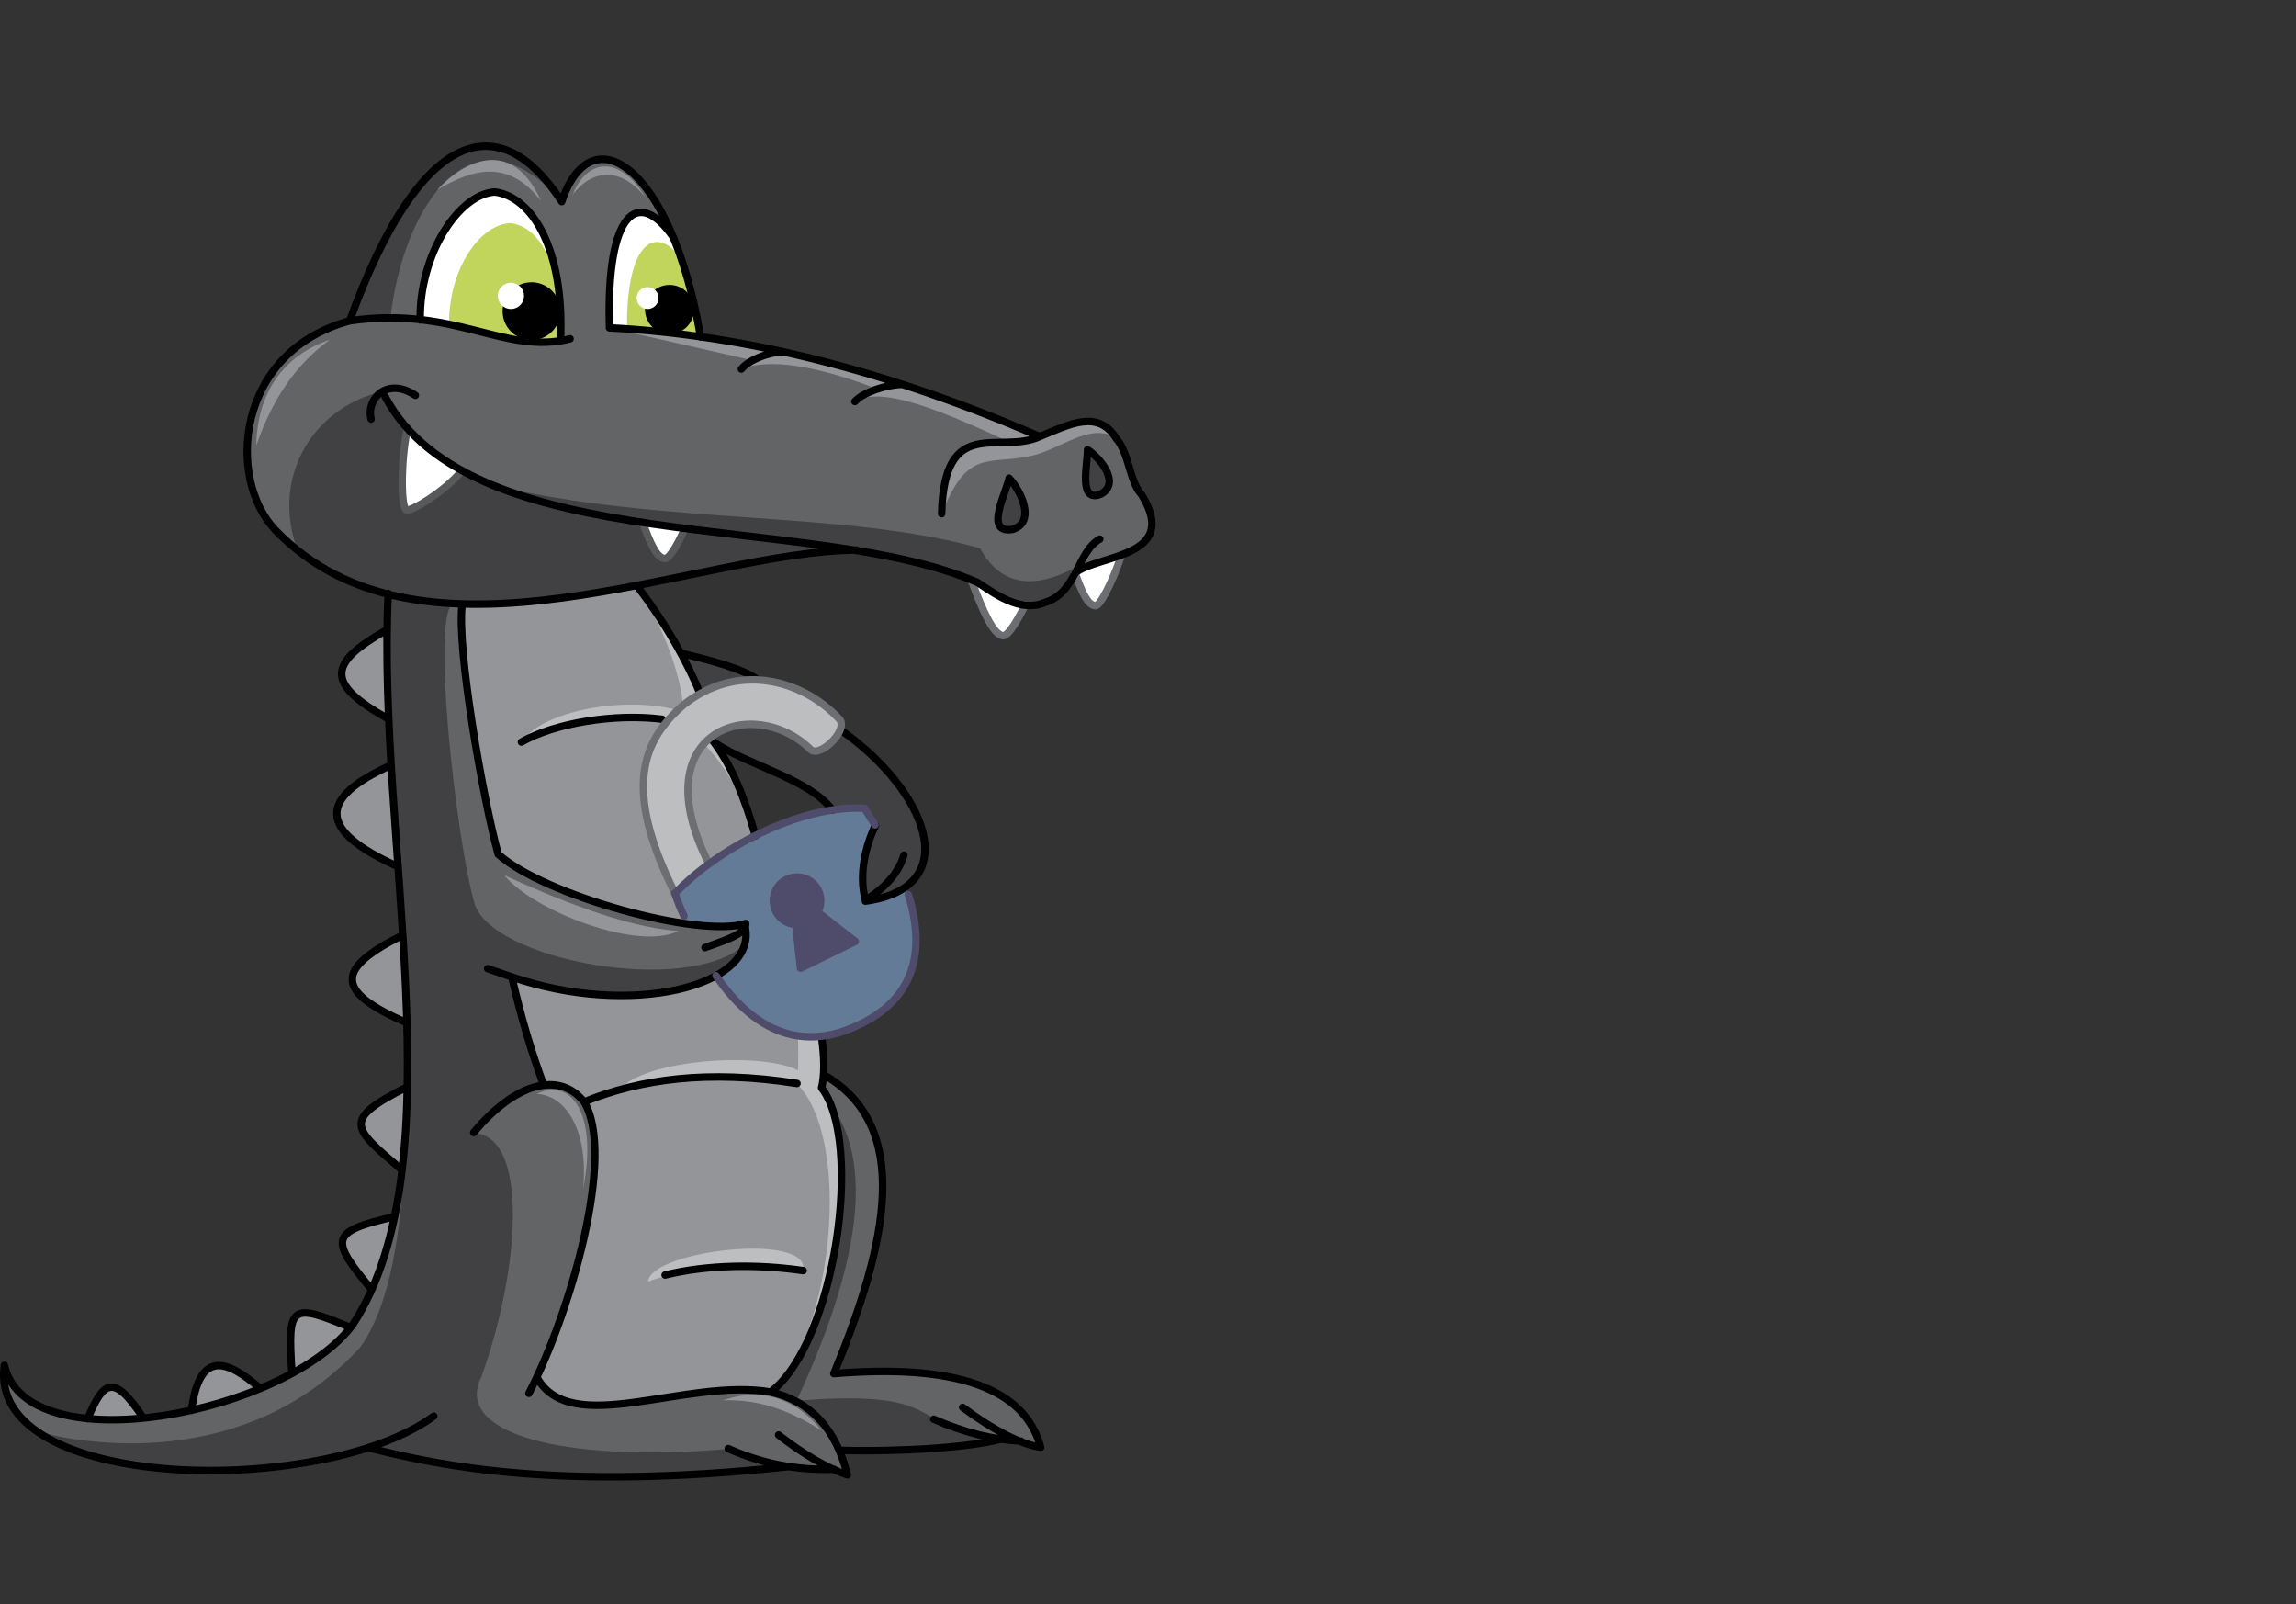 <?xml version="1.0" encoding="utf-8"?>
<!-- Generator: Adobe Illustrator 21.1.0, SVG Export Plug-In . SVG Version: 6.00 Build 0)  -->
<svg version="1.1" id="Layer_1" xmlns="http://www.w3.org/2000/svg" xmlns:xlink="http://www.w3.org/1999/xlink" x="0px" y="0px"
	 viewBox="0 0 524 366" style="enable-background:new 0 0 524 366;" xml:space="preserve">
<rect x="0" y="0" width="524" height="366" fill="#333333" stroke="none"/>
<style type="text/css">
	.st0{fill-rule:evenodd;clip-rule:evenodd;fill:#939598;}
	.st1{fill-rule:evenodd;clip-rule:evenodd;fill:#414042;}
	.st2{fill-rule:evenodd;clip-rule:evenodd;fill:#636466;}
	.st3{fill-rule:evenodd;clip-rule:evenodd;fill:#BCBEC0;}
	.st4{fill-rule:evenodd;clip-rule:evenodd;fill:#647B98;}
	.st5{fill:none;stroke:#000000;stroke-width:1.7;stroke-linecap:round;stroke-linejoin:round;stroke-miterlimit:22.926;}
	.st6{fill-rule:evenodd;clip-rule:evenodd;fill:#FFFFFF;}
	.st7{fill:none;stroke:#6D6E71;stroke-width:1.7;stroke-linecap:round;stroke-linejoin:round;stroke-miterlimit:22.926;}
	.st8{fill-rule:evenodd;clip-rule:evenodd;fill:#C1D55D;}
	.st9{fill:none;stroke:#58595B;stroke-width:1.7;stroke-linecap:round;stroke-linejoin:round;stroke-miterlimit:22.926;}
	.st10{fill-rule:evenodd;clip-rule:evenodd;}
	.st11{fill:none;stroke:#4F4B6A;stroke-width:1.7;stroke-linecap:round;stroke-linejoin:round;stroke-miterlimit:22.926;}
	.st12{fill-rule:evenodd;clip-rule:evenodd;fill:#4F4B6A;}
</style>
<path class="st0" d="M43.6,323l8.9-2.7l6.9-3.5C48,308.4,46,310.3,43.6,323z M66.6,312.6c5.5-2.4,9.9-5.7,13.2-9.9
	C66.5,297.2,65.5,297.7,66.6,312.6z M84.9,294.2l5.2-16.6C75.2,281,75.2,282.7,84.9,294.2z M91.7,266.9l1.2-18.9
	C77.9,255.6,80.6,257.3,91.7,266.9z M88.6,164l-0.3-20.3C75.2,151.2,74.2,155.9,88.6,164z M90.8,197.6l-1.6-23.1
	C72.6,182.1,72.5,189.4,90.8,197.6z M92.8,233.3l-0.9-19.9C76.9,221,76.3,226.2,92.8,233.3z M19.7,324.3l13-0.8
	C25.9,313.2,23.3,315.7,19.7,324.3z"/>
<path class="st1" d="M155.7,149.1l10.9,2.7l5.4,3.4l-6.9,0.9l-5.2,2.2l-2.4-6.1L155.7,149.1z M190,184.8c-5-6.4-13.8-8.3-26.2-14.4
	l-2.5-3.2c7.3-7.6,15-7.3,23.1-0.5l2,0.2l3-2.1c12.1,8.7,25.5,22.1,21.2,32.5c-1.3,4.6-6.3,7-13,8.3c-1.2-5.7-0.4-11.4,2.3-17.1
	l-2.6-4L190,184.8z"/>
<path class="st2" d="M233,328.8l-4.7-0.5c-11.1,2.9-23.6,3.1-36.5,2.5L176,317.5l12-72.4c20.2,11.6,14.8,37.9,2.3,68.2
	c27.9-2.3,43.6,3.3,47.2,16.8L233,328.8z"/>
<path class="st1" d="M226.6,328.8l-5.6,1c-12.2,1.2-22.7,1.6-35.6,1l-15.8-13.3l12-72.4c20.2,11.6,16.2,40.1,0.2,74.5
	c27.9-2.3,27.4,3.1,34.9,5.6L226.6,328.8z"/>
<path class="st2" d="M116.8,222.9c2.8,12.6,3.4,14.6,7.3,24.7c12.6-3.7,18.4,19.9-1.6,66.6l53.6,3.2c9.4,2.7,15.2,9.1,17.3,19.1
	l-3.2-1.3l-10.1-0.6c-34.7,4.2-69.7,2.5-95.1-4.6c-21.9,11.2-87.9,8.1-84-18.4c4.3,21.8,62.4,12.1,78.8-8.8
	c8.4-11.5,13-29.3,13.2-54.7c0.9-36.8-5.9-77.7-4.4-112.6l18.8,2.2c-0.9,5.2,2.2,42.3,6.4,57.3c14.2,9.3,39.7-20,47.6-27.7l7.4,12.6
	l1.4,31.8C174.1,225.8,141,227.4,116.8,222.9z"/>
<path class="st3" d="M145,133.2c-15.6,3.4-28.2,4.8-37.7,4.5c-2.8,9.9-0.1,27.7,4.9,50.6c12.6,9.2,75,17.3,52.3-16.1l3.6,6.2l1,4.3
	l1.1,29.5c2.7,8.6-19.4,22.6-53,10.9c2.7,12.9,3.6,15.8,6.9,24.7c17.9-1.5,14.4,27.6-1.6,66.6c9.3,15,33.2-0.2,53.4,3.4
	c15.1-14.2,21.3-51.5,11.5-69.3c1.2-13.1-3.1-30.6-12.9-52.5l-5.5-13.4l-0.7-3.7l-3.6-6.9l-3.4-4.7C161.4,157.5,155.3,146,145,133.2
	z"/>
<path class="st0" d="M145,133.2c-15.6,3.4-30,5-39.5,4.6c-0.6,10.1,3.1,34.2,8.2,57.1c18.7,13,47,19.3,56.1,15.4l0.4,1.3
	c2.5,12.9-26.6,20.1-53.3,11.3l7.3,24.7c17.9-1.5,14.4,27.6-1.6,66.6c9.3,15,33.2-0.2,53.4,3.4c14.1-13.2,18.6-57.5,5.9-70.3
	c2-21.2-6.5-70.3-27-82.2C158.2,162.3,152.6,143.9,145,133.2z"/>
<path class="st4" d="M206.7,202.3l-4.2,2l-5,1.1c-1.1-5.3-0.9-10.8,2.1-16.6l-2.3-4.4c-18.5,1.1-32.9,7.6-43.3,19.5l2.8,6.8l7.5,0.7
	l5.8-0.3c1,3.1-0.3,6.8-6.7,11.6c8.7,12.7,19.3,16.9,31.1,11.9C207,229.4,212.7,219,206.7,202.3z"/>
<path class="st3" d="M182.1,244.2c-8.6-4.4-35.4-2.4-40.8,4.5c16-3.8,34.4-4.5,44-0.1L182.1,244.2z M158.4,163.4
	c-12.1-5.6-34.8-1.7-39.4,6c11.7-6.1,25.8-6.8,42.3-2.1L158.4,163.4z M147.9,292.4c13.5-4.9,27.6-4.2,35.4-2.5
	C185.1,281,148.5,285.3,147.9,292.4z"/>
<path class="st5" d="M187.5,236.6c0.7,4.8,0.7,8.9,0,11.6c9.6,12.3,3.2,57.9-11.5,69.3 M162.2,168.4c4.7,5.9,7.8,13.7,10.2,22.3
	 M145,133.2c6.8,8.7,12.1,18.3,14.8,25.1 M197.5,205.4c4.6-2.9,7.6-6.3,8.8-10.3 M191.8,166.5c19.6,13.7,28.7,35.9,5.7,39.1
	 M190,184.8c-5.5-7.1-18.5-9.9-26.7-15.2 M173,155.2c-3-2.6-11.9-4.8-17.3-6.1 M197.5,205.4c-1.6-6,0.1-12.6,2.3-17.1 M151.1,164.1
	c-10.8-1.4-24.6,0.9-32.1,5.2"/>
<path class="st2" d="M195.3,125.6c11.2,1.2,20.4,3.6,27.7,7.3c10.3,7.9,17.7,7.2,22.2-2.2c5-6,24.1-1.3,15.1-17.9l-2.8-6.3
	c-2.3-8.8-7.8-13-20.3-6.8c-20.5-9.2-44.8-17.3-77.4-22.7c-6.7-39.1-25-51.1-31.7-30.9c-14.2-21.9-32.4-16.9-48.5,27.2
	c-26.5,9.5-28.1,36-17,47.7C96.4,156.1,158.9,125.7,195.3,125.6z"/>
<path class="st1" d="M89.1,72.6c2.8-25,18.4-50,39.1-26.6C114,24.1,95.8,29.1,79.8,73.2L89.1,72.6z M195.3,125.6
	c11.2,1.2,20.4,3.6,27.7,7.3c10.3,7.9,17.7,7.2,22.2-2.2c5-6-12.5,11-21.5-5.6c-31.2-8.8-72.2-5.1-111.8-14.5
	c-9.6-3.1-17.7-10.2-24.4-21.4c-17.2,4.1-25.7,20.9-19.4,36.8c6.7,4.6,13.5,7.7,20.4,9.5h-0.1c-1.5,34.9,5.3,75.9,4.4,112.6
	c-0.2,25.4-2.3,47.8-10.6,59.3c-26.4,28.7-63.8,22-74.1,19.1c15.5,11.7,57.5,11.5,75.9,3.9c25.5,7.1,61.5,8.4,96,4.3l-13.9-4.1
	c-38.5,3.2-62.5-3.8-56.3-16.3c8.8-24.2,11.1-55.2-1.7-55.8l7-6.8l9-4.1c-3.9-10.1-5-13.1-6.9-24.7c28.8,9.2,53.6,1.7,53-11.3
	l-0.2,3.9c-13.4,12-58.6,3.4-61.8-9.7c-4.2-15-9.9-66.2-4.7-68.1h-0.3C130.3,139.3,160,127.8,195.3,125.6z"/>
<path class="st6" d="M221.8,132.7c4.1,1.8,8.5,4.4,12.2,5.3c-2.6,5.1-4.3,7.4-5.3,7C226.7,144.6,224.3,139.7,221.8,132.7z"/>
<path class="st7" d="M234,138c-2.6,5.1-4.3,7.4-5.3,7c-2-0.4-4.3-5.3-6.9-12.3"/>
<path class="st6" d="M245.3,130.7l10.6-3.9c-2.1,6.2-5,11.8-6,11.4C248.1,137.9,246.9,135,245.3,130.7z"/>
<path class="st7" d="M255.9,126.8c-2.1,6.2-5,11.8-6,11.4c-1.8-0.3-3-3.2-4.6-7.6"/>
<path class="st6" d="M95.9,73c10.6,1.6,22.5,6.6,31.9,4.8c1-20.9-7.2-33.1-15.7-34.1C103.5,45.5,96.1,58.8,95.9,73z"/>
<path class="st6" d="M153.7,54.3l3.4,10.1l2.8,12.5l-20.8-2.1C138.3,48.1,145.7,42.6,153.7,54.3z"/>
<path class="st8" d="M143.1,75.3l16.2,1.4c-0.5-12.1-3.9-21.1-9.2-21.5C145.2,55.1,142.9,63.9,143.1,75.3z"/>
<path class="st8" d="M102.5,74l13.1,3.3l12.2,0.5c0.8-16.6-4.4-26.1-11.3-26.9C109.2,51.2,102.3,62,102.5,74z"/>
<path class="st0" d="M133.1,271.2c1.3-14.5-4.8-21.5-10.6-21.6C130.1,245.7,136.5,253.8,133.1,271.2z M237.3,99.6
	c-27.9-12.8-60.6-21.1-98.1-24.8l32.5,7.4l-2.4,1.9c6.5-2.3,16.7-0.8,30.8,4.6l-5,2.8c5.7-2.9,15.9,0.3,35.1,9.3l-7.3,0.5
	c-6.2,2.2-8,8.1-7.9,15.8c5.8-15,10.7-10.9,20.3-13.1c6.5-1.3,13.6-7.9,19.6-4C251.4,93.8,244.8,95.6,237.3,99.6z M130.7,44.4
	c3.7-4.9,10.1-7.3,16.6,0.6C141.5,35.4,134,36.1,130.7,44.4z M99.8,43.3c7.8-4.6,16.1-7.3,23.7,2.6C117.5,32.4,107.5,35.2,99.8,43.3
	z M75.3,77.5c-8,5.8-13.1,13.6-16.8,24.1C58.7,89.9,64.4,81.2,75.3,77.5z M115.1,199.7c10.6,4.8,27.2,11.9,39.7,12.7
	C145.8,217.1,121.8,207.9,115.1,199.7z M165,319.5c7.9-0.3,15,2.1,22.5,6.9C181.7,319.1,173.8,316.4,165,319.5z"/>
<path class="st6" d="M93,98c4.2,3.5,8.3,6.7,12.4,9.4c-3.9,4.8-12,9.6-12.7,8.9C91.3,115.4,91.6,103.6,93,98z"/>
<path class="st9" d="M105.4,107.4c-3.9,4.8-12,9.6-12.7,8.9c-1.4-0.9-1.1-12.8,0.3-18.4"/>
<path class="st6" d="M146.7,119.3l9.5,1.5c-2.2,4.8-3.8,7-4.7,6.6C149.7,127.1,148.4,123.9,146.7,119.3z"/>
<path class="st9" d="M156.2,120.8c-2.2,4.8-3.8,7-4.7,6.6c-1.7-0.3-3.1-3.5-4.8-8.1"/>
<path class="st5" d="M178.4,80.3c-3.2,0.1-7.6,1.9-9.2,3.9 M79.8,73.2c24.1-3.5,35.3,7.9,50.3,4.1 M139.1,74.8
	c-0.8-26.7,6.6-32.2,14.6-20.6 M127.9,77.8c1-20.9-6.5-33-15-34c-8.2,0.5-17.2,14.1-17,29.2 M87.9,90.5
	c19.8,37.3,97.7,26,135.2,42.4c3.6,2.3,9.7,7.1,15.5,4.5c7.1-2.1,7.3-11.6,12.4-14.4 M94.8,90.2c-6.4-4.3-11.3,0.8-10.1,5.4
	 M237.3,99.6c-34.4-14.9-67.1-23.2-98.1-24.8 M159.9,76.9c-6.7-39.1-25-51.1-31.7-30.9C114,24.1,95.8,29.1,79.8,73.2
	c-26.1,7.1-28.1,36-17,47.7c33.8,35.1,96.1,4.8,132.6,4.6 M88.6,135.4c-2.7,55.6,16,129.6-8,166.7c-15,20.5-74.5,32.1-79.6,9.4
	c-4.1,29,72.5,30.3,98,11.6 M84.1,330.3c16.3,4.2,43.8,9.9,96,4.3 M190.3,335.2c-8.5,0.3-16.5-1.3-24.1-4.7 M122.5,314.2
	c7.7,14.1,33.9,0.1,53.4,3.4c9.1,2.1,14.9,8.4,17.5,18.9c-4.8-1.6-10-4.7-15.7-9.1 M108.1,258.4c9.3-11.2,19.5-14.2,25.2-7
	c7.3,12-3.1,48.2-12.6,66.5 M124.1,247.6c-2.9-7.8-5-14.9-7.3-24.7l-5.5-1.9 M170.1,211.6c2.6,13.5-26.2,20.6-53.3,11.3
	 M105.5,137.8c-1.4,9.5,4.7,44.4,8.2,57.1c10.4,9.4,45.9,19.2,56.5,15.8c0.2,2.5-5.6,4.1-9.3,5.5 M181.9,247.2
	c-20.3-3.2-35.8-1-48.6,4.2 M183.3,289.9c-10.3-1.5-21.7-1.4-31.5,1 M188,245.2c20.2,11.6,14.8,37.9,2.3,68.2
	c27.9-2.3,43.6,3.3,47.2,16.8c-4.5-0.7-10.5-3.7-17.8-9.1 M191.6,330.9c15,0.4,30.2-0.8,36.6-2.5 M233,328.8
	c-6.2-0.3-12.8-1.9-19.9-5 M214.9,117.2c0.6-22.8,13.2-13.4,22.4-17.6c6.8-2.8,13.3-6.3,17.5,0.5c2.9,3.3,3,9.9,5.7,12.7
	c9,14.5-9.9,13.7-15.1,17.9 M59.4,316.8c-7.7-6.7-13.9-8.8-15.7,5 M79.8,302.8c-13.3-5.5-14.2-5.1-13.2,9.9 M90,277.6
	c-14.8,3.4-14.8,5.1-5.2,16.6 M92.9,248c-15.1,7.6-12.4,9.3-1.2,18.9 M91.8,213.4c-15.1,7.6-15.6,12.7,0.9,19.9 M89.2,174.6
	c-16.7,7.5-16.7,14.9,1.6,23.1 M88.3,143.7c-13.3,7.5-14.3,12.2,0.3,20.3 M32.7,323.5c-6.8-10.3-9.1-8.4-12.7,0.2 M205.7,87.7
	c-3.7,0.1-8.8,1.9-10.6,3.9"/>
<circle class="st10" cx="121.3" cy="71" r="6.6"/>
<circle class="st6" cx="116.6" cy="67.5" r="3"/>
<circle class="st10" cx="152.8" cy="70.6" r="5.6"/>
<ellipse class="st6" cx="147.8" cy="68" rx="2.5" ry="2.5"/>
<path class="st3" d="M154,203.8l7.8-6.8C146.4,166.7,172,158.2,185,171c2.1,2,8.7-4.4,6.6-6.9c-8.7-9.3-23.5-13-35.7-3.2
	C146.6,169,141.9,179.9,154,203.8z"/>
<path class="st7" d="M161.8,197.1c-15.4-30.4,10.2-38.9,23.2-26.1c2.1,2,8.7-4.4,6.6-6.9c-8.7-9.3-23.5-13-35.7-3.2
	c-9.2,8-13.9,18.9-1.8,43"/>
<path class="st11" d="M199.7,188.2c-0.8-1.2-1.6-2.5-2.4-3.8c-15.1-0.8-33.9,9.5-43.3,19.5 M163.4,222.6
	c8.7,12.7,19.3,16.9,31.1,11.9c12-5,17.7-14.7,12.8-30.4 M154,203.8c1,2.6,1,2.9,2.1,5.2"/>
<path class="st12" d="M181.9,200.1c3,0,5.4,2.4,5.4,5.4c0,0.9-0.2,1.8-0.7,2.6l8.6,6.7l-12.5,6.1l-1.1-10c-2.8-0.1-5.1-2.5-5.1-5.4
	C176.5,202.5,178.9,200.1,181.9,200.1z"/>
<path class="st11" d="M181.9,200.1c3,0,5.4,2.4,5.4,5.4c0,0.9-0.2,1.8-0.7,2.6l8.6,6.7l-12.5,6.1l-1.1-10c-2.8-0.1-5.1-2.5-5.1-5.4
	C176.5,202.5,178.9,200.1,181.9,200.1z"/>
<path class="st1" d="M230.3,109.1c-0.6,3.2-5.8,12.7,0.7,11.7C236.6,119.2,232.9,111.8,230.3,109.1z M248.2,102.6
	c0.1,2.9-2.3,12.4,3.1,10.1C255.8,110.2,251.1,104.5,248.2,102.6z"/>
<path class="st5" d="M230.3,109.1c-0.6,3.2-5.8,12.7,0.7,11.7C236.6,119.2,232.9,111.8,230.3,109.1z M248.2,102.6
	c0.1,2.9-2.3,12.4,3.1,10.1C255.8,110.2,251.1,104.5,248.2,102.6z"/>
</svg>
